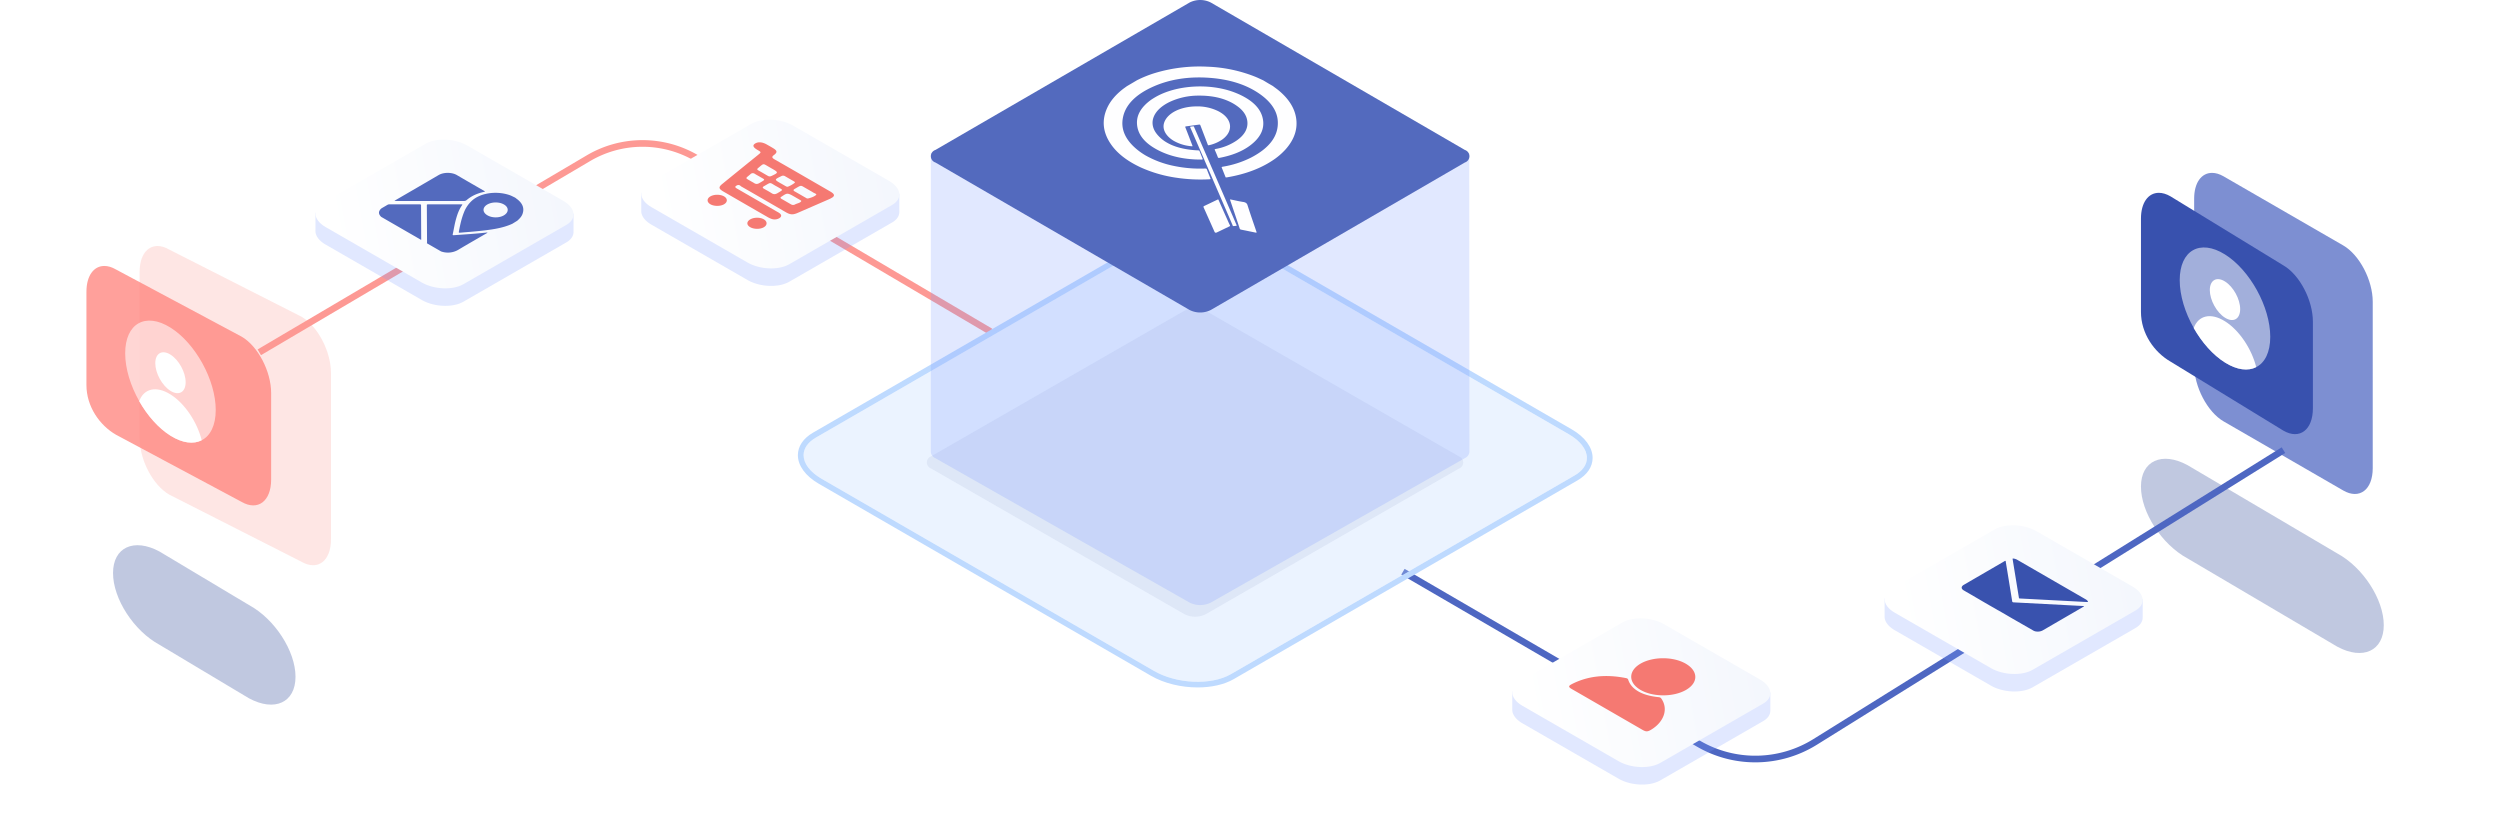 <svg xmlns="http://www.w3.org/2000/svg" width="376" height="123" viewBox="0 0 376 123">
    <defs>
        <filter id="a" width="231%" height="263.8%" x="-65.5%" y="-81.9%" filterUnits="objectBoundingBox">
            <feGaussianBlur in="SourceGraphic" stdDeviation="7.973"/>
        </filter>
        <filter id="b" width="274.3%" height="299.5%" x="-87.2%" y="-99.8%" filterUnits="objectBoundingBox">
            <feGaussianBlur in="SourceGraphic" stdDeviation="7.973"/>
        </filter>
        <linearGradient id="c" x1="5.291%" x2="96.119%" y1="54.307%" y2="44.859%">
            <stop offset="0%" stop-color="#FFF"/>
            <stop offset="100%" stop-color="#F4F7FD"/>
        </linearGradient>
        <filter id="d" width="159.5%" height="203.5%" x="-29.8%" y="-51.7%" filterUnits="objectBoundingBox">
            <feGaussianBlur in="SourceGraphic" stdDeviation="8"/>
        </filter>
    </defs>
    <g fill="none" fill-rule="evenodd">
        <path fill="#6F83CD" d="M330 54.905c0 3.254 1.998 7.067 4.44 8.477l17.98 10.385c2.44 1.41 4.44-.1 4.44-3.354V45.39c0-3.254-2-7.068-4.44-8.477l-17.98-10.384c-.621-.36-1.213-.53-1.752-.528-1.577 0-2.688 1.456-2.688 3.88v25.025z" opacity=".9"/>
        <path fill="#3851AE" d="M322 46.905c0 3.254 1.998 6.067 4.44 7.477l16.98 10.385c2.44 1.41 4.44-.1 4.44-3.354V48.39c0-3.254-2-7.068-4.44-8.477l-16.98-10.384c-.621-.36-1.213-.53-1.752-.528-1.577 0-2.688 1.456-2.688 3.88v14.025z"/>
        <path fill="#A2AFDB" d="M334.637 38.27c-3.758-2.353-6.808-.622-6.808 3.864 0 2.312.806 4.9 2.11 7.193v.01c1.219 2.151 2.876 4.047 4.698 5.188 1.822 1.142 3.482 1.323 4.701.688 1.303-.661 2.108-2.24 2.108-4.555 0-4.485-3.05-10.035-6.809-12.388"/>
        <path fill="#FFF" d="M334.637 47.782c1.265.791 2.284.205 2.284-1.294 0-1.5-1.019-3.362-2.284-4.154-1.255-.787-2.281-.204-2.281 1.296 0 1.499 1.026 3.366 2.281 4.152M334.637 48.321c-2.166-1.358-4.007-.863-4.699 1.007v.01c1.22 2.15 2.877 4.046 4.7 5.188 1.821 1.14 3.48 1.321 4.7.687-.692-2.735-2.533-5.535-4.7-6.892"/>
        <path fill="#8292C2" fill-opacity=".5" d="M6.999 86.954L29.52 100.23c3.866 2.086 6.999 6.917 6.999 10.79 0 3.874-3.133 5.323-6.999 3.237L7 100.981C3.133 98.895 0 94.064 0 90.19c0-3.874 3.133-5.323 6.999-3.237z" filter="url(#a)" transform="translate(322 -17)"/>
        <path stroke="#4E67C2" d="M211 85.99l44.453 25.862a17 17 0 0 0 17.539-.266L343.43 67.7"/>
        <path fill="#FC9E99" d="M21 65.905c0 3.254 1.998 7.067 4.44 8.477l19.898 10.102c2.442 1.41 4.442-.1 4.442-3.353V56.107c0-3.254-2-7.068-4.442-8.477L25.44 37.528c-.621-.36-1.213-.53-1.752-.528C22.111 37 21 38.456 21 40.88v25.025z" opacity=".26"/>
        <path fill="#FE7F79" d="M13 57.905c0 3.254 1.998 6.067 4.44 7.477l18.898 10.102c2.442 1.41 4.442-.1 4.442-3.353V59.107c0-3.254-2-7.068-4.442-8.477L17.44 40.528c-.621-.36-1.213-.53-1.752-.528C14.111 40 13 41.456 13 43.88v14.025z" opacity=".746"/>
        <g fill="#FFF">
            <path d="M25.637 49.27c-3.758-2.353-6.808-.622-6.808 3.864 0 2.312.806 4.9 2.11 7.193v.01c1.219 2.151 2.876 4.047 4.698 5.188 1.822 1.142 3.482 1.323 4.701.688 1.303-.661 2.108-2.24 2.108-4.555 0-4.485-3.05-10.035-6.809-12.388" opacity=".568"/>
            <path d="M25.637 58.782c1.265.791 2.284.205 2.284-1.294 0-1.5-1.019-3.362-2.284-4.154-1.255-.787-2.281-.204-2.281 1.296 0 1.499 1.026 3.366 2.281 4.152M25.637 59.321c-2.166-1.358-4.007-.863-4.699 1.007v.01c1.22 2.15 2.877 4.046 4.7 5.188 1.821 1.14 3.48 1.321 4.7.687-.692-2.735-2.533-5.535-4.7-6.892"/>
        </g>
        <path fill="#8292C2" fill-opacity=".5" d="M10.999 88.954l13.447 8.043c3.865 2.086 6.999 6.917 6.999 10.79 0 3.874-3.134 5.323-6.999 3.237l-13.447-8.043C7.133 100.895 4 96.064 4 92.19c0-3.874 3.133-5.323 6.999-3.237z" filter="url(#b)" transform="translate(13 -6)"/>
        <path stroke="#FD9994" d="M39 52.984l49.506-29.192a16 16 0 0 1 16.254 0l44.233 26.083"/>
        <g>
            <path fill="#7C98FF" d="M244.002 96.257l-11.287 6.503-5.269 1.245v2.634a1.33 1.33 0 0 0 0 .177v.041h.001c.053.675.566 1.376 1.527 1.93l14.456 8.329c1.855 1.069 4.662 1.185 6.269.259l15.478-8.918c.757-.437 1.108-1.028 1.078-1.641h.004v-2.668l-4.97-1.283-11.019-6.35c-1.014-.584-2.314-.883-3.546-.883-1.02 0-1.994.205-2.722.625" opacity=".23"/>
            <path fill="url(#c)" d="M17.003.625L1.528 9.543c-.72.415-1.077.969-1.085 1.55v.038c.01.704.53 1.444 1.535 2.024l14.454 8.33c1.855 1.068 4.66 1.184 6.267.258l15.476-8.918c1.606-.925 1.405-2.542-.45-3.612L23.271.884C22.256.3 20.957 0 19.725 0c-1.02 0-1.994.206-2.722.625" transform="translate(227 93)"/>
        </g>
        <g>
            <path fill="#7C98FF" d="M64.002 24.257L52.715 30.76l-5.269 1.245v2.634a1.33 1.33 0 0 0 0 .177v.041h.001c.053.675.566 1.376 1.527 1.93l14.456 8.329c1.855 1.069 4.662 1.185 6.269.259l15.478-8.918c.757-.437 1.108-1.028 1.078-1.641h.004v-2.668l-4.97-1.283-11.019-6.35c-1.014-.584-2.314-.883-3.546-.883-1.02 0-1.994.205-2.722.625" opacity=".23"/>
            <path fill="url(#c)" d="M17.003.625L1.528 9.543c-.72.415-1.077.969-1.085 1.55v.038c.01.704.53 1.444 1.535 2.024l14.454 8.33c1.855 1.068 4.66 1.184 6.267.258l15.476-8.918c1.606-.925 1.405-2.542-.45-3.612L23.271.884C22.256.3 20.957 0 19.725 0c-1.02 0-1.994.206-2.722.625" transform="translate(47 21)"/>
        </g>
        <g>
            <path fill="#7C98FF" d="M113.002 21.257l-11.287 6.503-5.269 1.245v2.634a1.33 1.33 0 0 0 0 .177v.041h.001c.053.675.566 1.376 1.527 1.93l14.456 8.329c1.855 1.069 4.662 1.185 6.269.259l15.478-8.918c.757-.437 1.108-1.028 1.078-1.641h.004v-2.668l-4.97-1.283-11.019-6.35c-1.014-.584-2.314-.883-3.546-.883-1.02 0-1.994.205-2.722.625" opacity=".23"/>
            <path fill="url(#c)" d="M17.003.625L1.528 9.543c-.72.415-1.077.969-1.085 1.55v.038c.01.704.53 1.444 1.535 2.024l14.454 8.33c1.855 1.068 4.66 1.184 6.267.258l15.476-8.918c1.606-.925 1.405-2.542-.45-3.612L23.271.884C22.256.3 20.957 0 19.725 0c-1.02 0-1.994.206-2.722.625" transform="translate(96 18)"/>
            <g fill="#F57972" fill-rule="nonzero">
                <path d="M124.836 28.78c.625.36.757.616.387.896l-.35.204a3.463 3.463 0 0 1-.181.082L120 32.007c-.733.32-1.127.304-1.79-.077l-1.438-.836-1.923-1.112c-.559-.322-1.115-.646-1.673-.968-.541-.31-1.08-.62-1.627-.928h-.01a.808.808 0 0 1-.125-.097.927.927 0 0 0-.141-.107.458.458 0 0 0-.458.015c-.385.191-.202.333.034.47l.159.09 2.922 1.685 2.922 1.685.202.115c.068.038.132.08.194.127.312.242.325.5-.01.73-.373.23-.833.27-1.24.107a3.499 3.499 0 0 1-.572-.272 2706.816 2706.816 0 0 1-6.612-3.817c-.738-.427-.778-.667-.18-1.155 1.796-1.462 3.597-2.923 5.402-4.384.474-.387.478-.387-.114-.73-.668-.391-.789-.698-.332-.972.456-.275 1.073-.22 1.741.159l.503.286c.144.083.288.168.429.254.63.38.695.628.134 1.047-.367.272-.283.43.104.653l.012.008c1.46.833 2.914 1.669 4.363 2.508l3.959 2.288zm-6.77-2.28a.557.557 0 0 0-.585.007c-1.033.506-1.039.502-.07 1.062l.042.018.393.229.296.17c.11.062.244.139.397.078.347-.139.673-.326.967-.556.109-.085.01-.168-.105-.235-.444-.258-.891-.514-1.335-.773zm-4.068-1.206c-.135.114-.15.215.035.323.246.135.493.277.735.416l.725.421c.203.118.377.09.585-.01 1.004-.475 1.004-.516.088-1.047l-.202-.114-.16-.094-.081-.046-.108-.062-.222-.13a4.668 4.668 0 0 0-.178-.105c-.462-.267-.468-.173-1.217.448zm-.523 2.275c.253.145.48.117.742-.04.774-.456.877-.476.484-.705l-.151-.085-.19-.107-.127-.075-.04-.024-.081-.046-.36-.204c-.07-.04-.138-.08-.203-.123l-.045-.027a.485.485 0 0 0-.628.06c-.658.572-.811.559-.343.83l.145.082.18.103.156.09.048.03.115.061.126.07.114.073.058.037zm2.622 1.516c.291.169.527.148.843-.037.737-.446.844-.452.422-.696l-.13-.073-.15-.087-.127-.073-.054-.032-.114-.063a4.141 4.141 0 0 1-.21-.114l-.229-.137a3.024 3.024 0 0 0-.184-.114c-.406-.229-.414-.133-1.258.343-.242.138-.242.25-.013.381l.015.01c.212.117.424.24.633.355a11.768 11.768 0 0 1 .556.337zm3.464 1.67c.313-.178.84-.231.95-.52.016-.042-.107-.11-.182-.156-.106-.064-.213-.126-.32-.189l-.163-.093-.161-.092-.08-.047c-1.177-.675-1.177-.675-2.029-.103a.32.32 0 0 1-.039.024c-.21.116-.182.223.012.337l.817.47.596.344c.18.116.41.125.6.025zm3.172-1.43c.083-.074.023-.14-.086-.2a1.896 1.896 0 0 0-.174-.086 2.32 2.32 0 0 1-.213-.112 3.001 3.001 0 0 0-.215-.135l-.343-.195-.241-.14-.164-.093-.161-.092-.165-.096-.145-.086c-.43-.248-.442-.172-1.291.314-.234.134-.256.244-.02.38l.014.008c.256.144.51.29.764.436l.38.22.365.212.154.087.03.017.025.016c.08.06.182.084.281.07.478-.114.937-.285 1.205-.525zm-13.837.212c.561.325.552.866-.002 1.187-.554.322-1.493.32-2.05 0-.557-.326-.565-.862 0-1.187.565-.325 1.49-.324 2.052 0zm5.978 3.446c.545.32.566.858.019 1.186-.547.329-1.487.328-2.06 0-.58-.335-.573-.844.017-1.18.557-.319 1.451-.325 2.008-.015l.016.009z"/>
            </g>
        </g>
        <g>
            <path fill="#7C98FF" d="M300.002 82.257l-11.287 6.503-5.269 1.245v2.634a1.33 1.33 0 0 0 0 .177v.041h.001c.053.675.566 1.376 1.527 1.93l14.456 8.329c1.855 1.069 4.662 1.185 6.269.259l15.478-8.918c.757-.437 1.108-1.028 1.078-1.641h.004v-2.668l-4.97-1.283-11.019-6.35c-1.014-.584-2.314-.883-3.546-.883-1.02 0-1.994.205-2.722.625" opacity=".23"/>
            <path fill="url(#c)" d="M17.003.625L1.528 9.543c-.72.415-1.077.969-1.085 1.55v.038c.01.704.53 1.444 1.535 2.024l14.454 8.33c1.855 1.068 4.66 1.184 6.267.258l15.476-8.918c1.606-.925 1.405-2.542-.45-3.612L23.271.884C22.256.3 20.957 0 19.725 0c-1.02 0-1.994.206-2.722.625" transform="translate(283 79)"/>
        </g>
        <g fill="#BEDAFF">
            <path d="M179.406 34.782c-1.877 0-3.666.377-4.999 1.148l-51.695 29.883c-1.195.691-1.853 1.63-1.853 2.641 0 1.264.988 2.559 2.714 3.556l49.972 28.887c3.429 1.985 8.623 2.207 11.578.499l51.696-29.884c1.195-.69 1.853-1.628 1.853-2.64 0-1.263-.99-2.56-2.716-3.557l-49.97-28.887c-1.883-1.088-4.296-1.646-6.58-1.646m.718 68.608c-2.44 0-5.01-.592-7.008-1.748l-49.972-28.887c-1.998-1.156-3.144-2.722-3.144-4.3 0-1.332.81-2.535 2.282-3.386l51.695-29.883c3.193-1.845 8.77-1.622 12.438.498l49.97 28.887c1.999 1.155 3.144 2.722 3.144 4.3 0 1.333-.81 2.534-2.281 3.385l-51.696 29.884c-1.45.838-3.395 1.25-5.428 1.25"/>
            <path d="M179.406 34.782c-1.877 0-3.666.377-4.999 1.148l-51.695 29.883c-1.195.691-1.853 1.63-1.853 2.641 0 1.264.988 2.559 2.714 3.556l49.972 28.887c3.429 1.985 8.623 2.207 11.578.499l51.696-29.884c1.195-.69 1.853-1.628 1.853-2.64 0-1.263-.99-2.56-2.716-3.557l-49.97-28.887c-1.883-1.088-4.296-1.646-6.58-1.646" opacity=".31"/>
        </g>
        <g>
            <path fill="#8292C2" fill-opacity=".5" fill-rule="nonzero" d="M43.334.749a3.601 3.601 0 0 0-3.22 0L2.06 22.624a.978.978 0 0 0 0 1.848l38.075 21.896c1.01.51 2.203.51 3.213 0l38.047-21.882a.978.978 0 0 0 0-1.855L43.334.749z" filter="url(#d)" opacity=".5" transform="translate(138 46)"/>
            <path fill="#7C98FF" d="M220.972 23H140v44.978c.034.402.284.755.657.923l38.24 21.718a3.603 3.603 0 0 0 3.226 0l38.211-21.727c.376-.166.63-.52.666-.924L220.972 23z" opacity=".23"/>
            <path fill="#536ABE" d="M182.122.39a3.536 3.536 0 0 0-3.225 0l-38.213 22.163a.99.99 0 0 0-.684.942c0 .43.277.812.684.943l38.213 22.173a3.536 3.536 0 0 0 3.225 0l38.194-22.173a.99.99 0 0 0 .684-.943.99.99 0 0 0-.684-.942L182.122.389z"/>
        </g>
        <g fill="#FEFEFF" fill-rule="nonzero">
            <path d="M194.923 17.678c.292 1.706-.246 3.318-1.614 4.835a10.11 10.11 0 0 1-1.97 1.656c-1.807 1.188-4.02 2.013-6.614 2.472-.24.044-.335.055-.376.032-.04-.023-.043-.085-.088-.192-.175-.416-.327-.833-.504-1.248-.054-.106.012-.135.173-.165a14.768 14.768 0 0 0 4.155-1.33c2.843-1.452 4.222-3.294 4.095-5.505-.084-1.45-.91-2.752-2.435-3.899a11.186 11.186 0 0 0-1.072-.71c-1.828-1.072-4.081-1.719-6.745-1.918-3.102-.23-5.94.202-8.434 1.3-2.773 1.223-4.335 2.865-4.641 4.892-.254 1.665.47 3.188 2.129 4.564.414.342.854.648 1.317.918a14.457 14.457 0 0 0 4.308 1.585c1.52.314 3.072.442 4.622.383.071-.01.144 0 .209.03a.17.17 0 0 1 .073.096c.172.452.349.894.537 1.353.05.105-.011.138-.177.138a24.512 24.512 0 0 1-5.092-.257 19.775 19.775 0 0 1-5.044-1.454 15.846 15.846 0 0 1-1.485-.762c-1.413-.823-2.499-1.793-3.24-2.91-1.159-1.748-1.315-3.53-.497-5.337.481-1.06 1.302-2.023 2.435-2.895l.53-.383.908-.534.603-.356a16.587 16.587 0 0 1 2.827-1.128 23.214 23.214 0 0 1 7.776-.918c2.487.087 4.941.606 7.255 1.533.388.16.748.346 1.134.513l.732.44.735.425c.278.222.589.429.863.658 1.479 1.227 2.36 2.587 2.612 4.078zm-10.3 15.432c.118.263.231.526.36.772.036.073.017.126-.094.177-.644.306-1.279.618-1.925.921a.258.258 0 0 1-.198 0 .22.22 0 0 1-.095-.104c-.549-1.233-1.1-2.464-1.651-3.695-.043-.083-.022-.148.12-.214.642-.301 1.274-.609 1.914-.914.094-.047.139-.062.17-.047a.19.19 0 0 1 .056.087c.448 1.014.896 2.02 1.343 3.017zm-1.63 3.891l.014-.004v.006l-.014-.002zm4.403-6.48c.113.081.197.209.236.358.433 1.362.909 2.714 1.368 4.068l-.077.053c-.747-.153-1.492-.309-2.242-.457a.434.434 0 0 1-.147-.055.216.216 0 0 1-.084-.122c-.462-1.4-.94-2.8-1.41-4.197a.556.556 0 0 0-.025-.072c-.038-.086-.008-.115.127-.086.605.122 1.209.27 1.813.361.154.015.304.065.441.148zm-4.235-6.88c-.135-.36-.285-.718-.45-1.07-.043-.1-.009-.139.16-.173a8.04 8.04 0 0 0 3.126-1.267c1.135-.79 1.67-1.706 1.615-2.733-.056-.96-.6-1.807-1.67-2.532a5.805 5.805 0 0 0-.461-.293c-1.414-.815-3.16-1.21-5.211-1.19-1.495-.01-2.973.31-4.329.937-2.453 1.174-3.283 3.104-1.992 4.787.431.55.967 1.009 1.577 1.351 1.144.661 2.64 1.043 4.465 1.151.122-.005.244.006.364.033.044.025.05.078.104.204.138.337.265.675.41 1.009.049.101.023.145-.182.145-2.274.005-4.321-.38-6.095-1.209-.3-.14-.583-.288-.846-.44-1.75-1.008-2.668-2.263-2.742-3.745-.069-1.347.665-2.544 2.12-3.594.196-.136.412-.265.578-.366 3.208-1.895 8.398-2.208 12.2-.654.477.19.94.415 1.384.67 1.675.962 2.583 2.18 2.703 3.633.108 1.349-.583 2.56-2.025 3.624-1.18.868-2.69 1.466-4.505 1.814a.358.358 0 0 1-.23 0 .17.17 0 0 1-.068-.092zm-4.71-4.645c-.18.015-.213.06-.172.163.354.897.695 1.794 1.04 2.69.063.163.06.166-.207.137a6.373 6.373 0 0 1-2.614-.823c-1.16-.705-1.76-1.746-1.389-2.77.513-1.403 2.458-2.377 4.845-2.391a7.093 7.093 0 0 1 3.226.696c.129.062.243.127.357.196 1.685 1.005 1.97 2.657.563 3.875a3.28 3.28 0 0 1-.52.373 5.578 5.578 0 0 1-1.63.67c-.14.028-.214.047-.243.028-.03-.019-.046-.06-.074-.129l-1.077-2.813c-.03-.076-.037-.11-.08-.14-.044-.032-.113-.022-.273 0-.586.08-1.17.164-1.753.238zm7.305 14.334c.074.174.143.348.223.511.014.038.045.075-.014.113a2.392 2.392 0 0 1-.474.046h-.045c-.045-.018-.045-.055-.045-.082-.316-.738-.63-1.472-.948-2.203a9179.67 9179.67 0 0 1-2.971-6.87 961.316 961.316 0 0 0-2.47-5.685c-.036-.083.007-.117.156-.132.23-.02.323-.04.36-.02.039.02.053.07.098.179l3.082 7.091 3.048 7.052z"/>
        </g>
        <g fill="#536ABE" fill-rule="nonzero">
            <path d="M73.075 34.986c.075-.009.151-.03.241-.004-.018.059-.103.087-.165.124-1.404.816-2.823 1.623-4.206 2.451a3.074 3.074 0 0 1-2.612.256l-1.647-.95-.474-.274c.005-.063.015-.125.015-.188l-.03-5.493c-.001-.173 0-.173.292-.173h4.81c.13 0 .197-.003.227.015.031.018.006.056-.049.134-.466.672-.7 1.377-.899 2.087-.213.76-.324 1.526-.493 2.289-.011.052-.002.081.025.097.035.02.099.019.186.013 1.597-.111 3.197-.211 4.779-.384zm4.584-5.12c.957.683 1.244 1.465.917 2.339-.137.37-.435.691-.787.997l-.734.453c-1.526.703-3.335.915-5.155 1.104-.889.093-1.786.156-2.679.236-.088.007-.154.01-.19-.012-.027-.017-.038-.05-.027-.105.19-.999.391-1.997.79-2.974a4.64 4.64 0 0 1 1.16-1.7c1.259-1.169 3.64-1.54 5.645-.876.294.098.538.238.805.359l.185.113a.63.63 0 0 0 .07.066zm-1.84 2.5c.714-.44.723-1.154.02-1.586l-.013-.008c-.72-.434-1.854-.428-2.57.008-.676.411-.748 1.111.01 1.578l.006.003c.772.47 1.898.415 2.548.005zm-12.494-1.504c.007 1.705.015 3.41.025 5.115 0 .033.01.067-.025.097l-5.995-3.458c-.316-.305-.43-.625-.23-.971.093-.156.225-.285.383-.374.263-.154.53-.306.79-.462.093-.055.2-.08.307-.076 1.508.003 3.016.003 4.523 0a.372.372 0 0 1 .173.027.105.105 0 0 1 .049.102zm6.414-.632l-10.134-.004c-.08 0-.157-.004-.253-.004.015-.07.09-.093.145-.125 2.155-1.254 4.32-2.502 6.466-3.763.77-.453 2.002-.435 2.738-.009l.012.007a324.624 324.624 0 0 0 2.847 1.65l1.235.712c.197.113.191.122-.062.178-1.082.24-1.9.667-2.543 1.213-.116.099-.231.145-.45.145z"/>
        </g>
        <g fill="#3952AE" fill-rule="nonzero">
            <path d="M313.41 91.158c.007.004.013.01.017.018.01.018-.003.032-.023.044l-.013.008c-.014.007-.027.013-.038.02l-.914.532-.026.02a8371.36 8371.36 0 0 0-5.148 2.989c-.27.157-.587.232-.97.194a1.13 1.13 0 0 1-.456-.131c-.538-.311-1.077-.621-1.618-.93-.49-.283-.984-.562-1.473-.844l-.027-.016c-.4-.23-.792-.463-1.188-.693l-.381-.22-.61-.352-.009.005-1.24-.715-.087-.048-.843-.488c-.614-.358-1.222-.717-1.835-1.074l-.213-.122-.29-.168-.276-.158-.401-.234c-.414-.242-.413-.59.003-.832l6.103-3.547c.044-.025.082-.071.15-.058a.11.11 0 0 1 .034.011c.039.022.021.064.026.096.33 1.993.653 3.986.972 5.979.004.047.03.09.072.115a.475.475 0 0 0 .204.04l10.249.537c.044.003.089.004.133.008.039.004.088-.002.115.014zm.585-.744c.07.12.048.14-.165.128l-2.48-.132-7.327-.386c-.208-.012-.297-.01-.34-.035-.042-.025-.036-.077-.055-.192l-.747-4.573-.18-1.116c-.017-.115.006-.124.198-.092.185.033.363.1.525.197l4.62 2.668.502.29 2.555 1.476 2.556 1.476h.003c.146.085.268.176.335.29z"/>
        </g>
        <g fill="#F57972" fill-rule="nonzero">
            <path d="M249.72 104.926c.048.028.09.067.122.112 1.114 1.547.459 3.547-1.555 4.736-.494.29-.745.29-1.258-.006l-1.775-1.026-3.55-2.05-3.551-2.05-1.775-1.021c-.431-.253-.5-.408-.171-.62l.12-.07.044-.024c2.394-1.245 5.129-1.531 8.162-.925a.679.679 0 0 1 .212.072.28.28 0 0 1 .134.165c.232.727.753 1.324 1.52 1.767.768.444 1.786.737 3.022.863a.74.74 0 0 1 .299.077zm3.807-5.114c1.903 1.1 1.936 2.853.064 3.944-1.873 1.092-4.948 1.103-6.835.019l-.012-.007c-1.87-1.078-1.88-2.865-.014-3.95 1.865-1.087 4.91-1.09 6.789-.01l.008.004z"/>
        </g>
    </g>
</svg>
